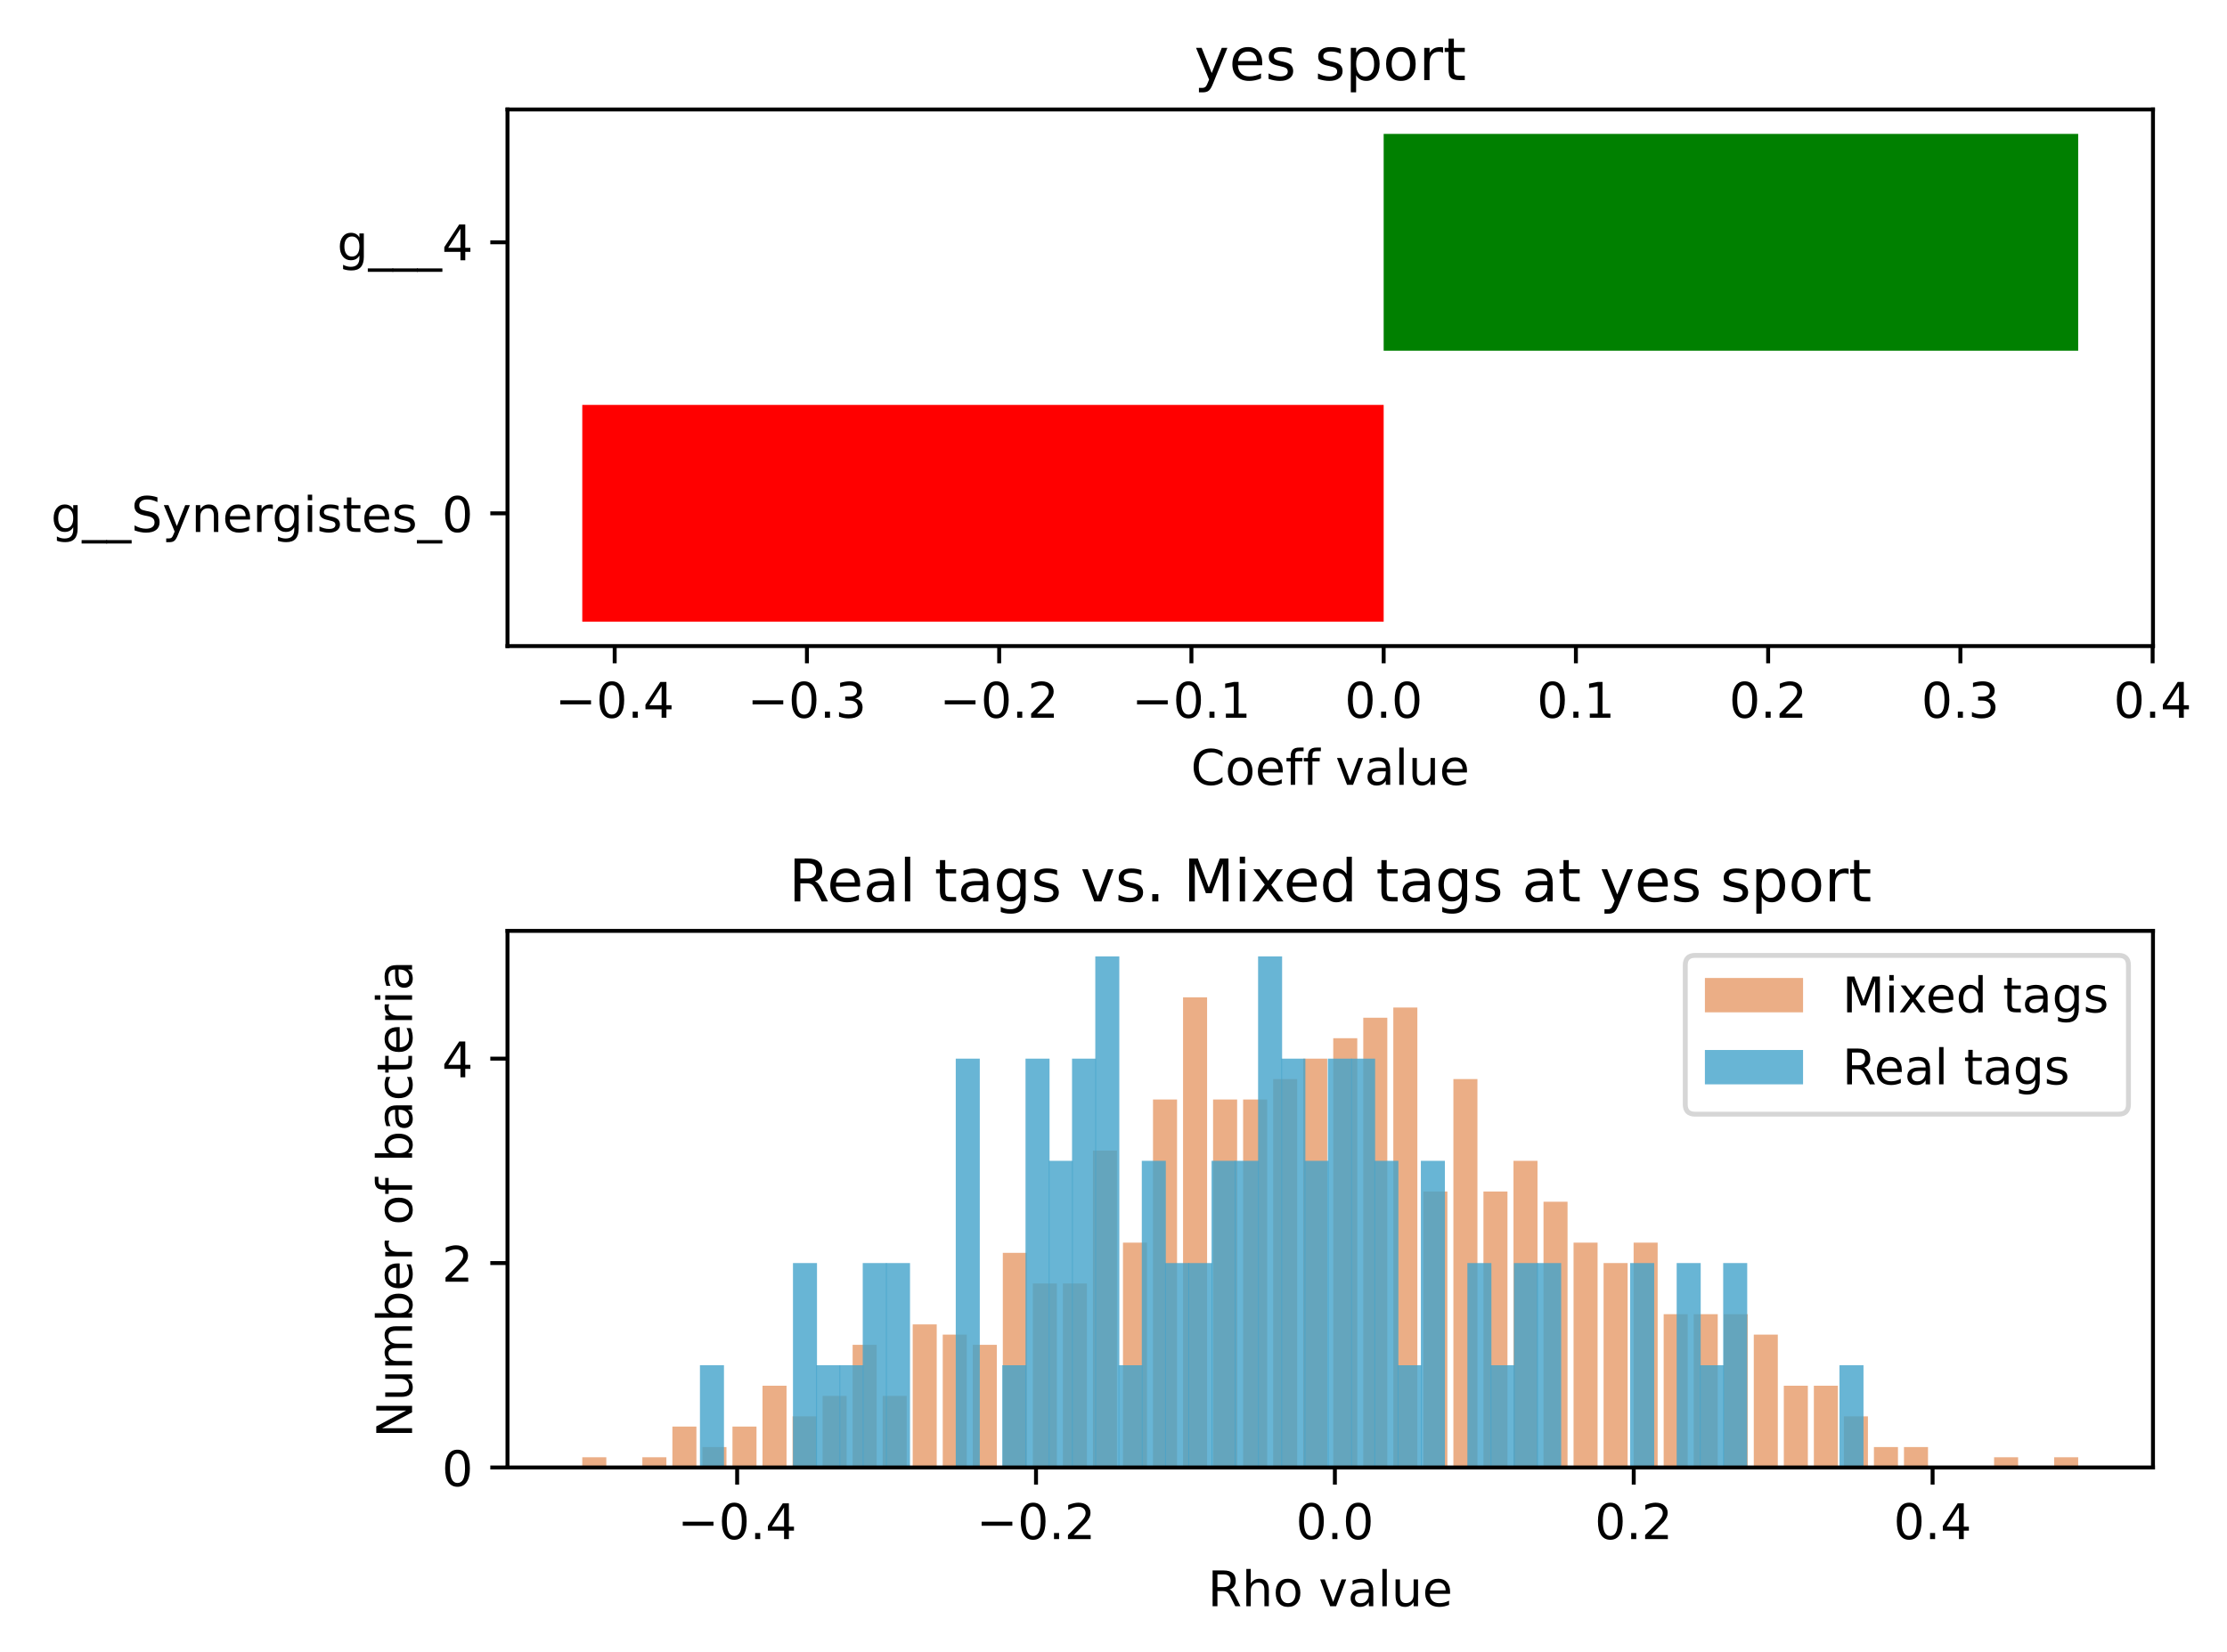 <?xml version="1.0" encoding="utf-8" standalone="no"?>
<!DOCTYPE svg PUBLIC "-//W3C//DTD SVG 1.1//EN"
  "http://www.w3.org/Graphics/SVG/1.1/DTD/svg11.dtd">
<!-- Created with matplotlib (https://matplotlib.org/) -->
<svg height="336.634pt" version="1.1" viewBox="0 0 453.756 336.634" width="453.756pt" xmlns="http://www.w3.org/2000/svg" xmlns:xlink="http://www.w3.org/1999/xlink">
 <defs>
  <style type="text/css">*{stroke-linecap:butt;stroke-linejoin:round;}</style>
 </defs>
 <g id="figure_1">
  <g id="patch_1">
   <path d="M 0 336.634 
L 453.756 336.634 
L 453.756 0 
L 0 0 
z
" style="fill:#ffffff;"/>
  </g>
  <g id="axes_1">
   <g id="patch_2">
    <path d="M 103.402 131.678 
L 438.676 131.678 
L 438.676 22.318 
L 103.402 22.318 
z
" style="fill:#ffffff;"/>
   </g>
   <g id="patch_3">
    <path clip-path="url(#pcc25b1282e)" d="M 281.924 126.707 
L 118.641 126.707 
L 118.641 82.521 
L 281.924 82.521 
z
" style="fill:#ff0000;"/>
   </g>
   <g id="patch_4">
    <path clip-path="url(#pcc25b1282e)" d="M 281.924 71.475 
L 423.436 71.475 
L 423.436 27.289 
L 281.924 27.289 
z
" style="fill:#008000;"/>
   </g>
   <g id="matplotlib.axis_1">
    <g id="xtick_1">
     <g id="line2d_1">
      <defs>
       <path d="M 0 0 
L 0 3.5 
" id="m8cedb651f0" style="stroke:#000000;stroke-width:0.8;"/>
      </defs>
      <g>
       <use style="stroke:#000000;stroke-width:0.8;" x="125.244" xlink:href="#m8cedb651f0" y="131.678"/>
      </g>
     </g>
     <g id="text_1">
      <!-- −0.4 -->
      <g transform="translate(113.103 146.277)scale(0.1 -0.1)">
       <defs>
        <path d="M 10.594 35.5 
L 73.188 35.5 
L 73.188 27.203 
L 10.594 27.203 
z
" id="DejaVuSans-8722"/>
        <path d="M 31.781 66.406 
Q 24.172 66.406 20.328 58.906 
Q 16.5 51.422 16.5 36.375 
Q 16.5 21.391 20.328 13.891 
Q 24.172 6.391 31.781 6.391 
Q 39.453 6.391 43.281 13.891 
Q 47.125 21.391 47.125 36.375 
Q 47.125 51.422 43.281 58.906 
Q 39.453 66.406 31.781 66.406 
z
M 31.781 74.219 
Q 44.047 74.219 50.516 64.516 
Q 56.984 54.828 56.984 36.375 
Q 56.984 17.969 50.516 8.266 
Q 44.047 -1.422 31.781 -1.422 
Q 19.531 -1.422 13.062 8.266 
Q 6.594 17.969 6.594 36.375 
Q 6.594 54.828 13.062 64.516 
Q 19.531 74.219 31.781 74.219 
z
" id="DejaVuSans-48"/>
        <path d="M 10.688 12.406 
L 21 12.406 
L 21 0 
L 10.688 0 
z
" id="DejaVuSans-46"/>
        <path d="M 37.797 64.312 
L 12.891 25.391 
L 37.797 25.391 
z
M 35.203 72.906 
L 47.609 72.906 
L 47.609 25.391 
L 58.016 25.391 
L 58.016 17.188 
L 47.609 17.188 
L 47.609 0 
L 37.797 0 
L 37.797 17.188 
L 4.891 17.188 
L 4.891 26.703 
z
" id="DejaVuSans-52"/>
       </defs>
       <use xlink:href="#DejaVuSans-8722"/>
       <use x="83.789" xlink:href="#DejaVuSans-48"/>
       <use x="147.412" xlink:href="#DejaVuSans-46"/>
       <use x="179.199" xlink:href="#DejaVuSans-52"/>
      </g>
     </g>
    </g>
    <g id="xtick_2">
     <g id="line2d_2">
      <g>
       <use style="stroke:#000000;stroke-width:0.8;" x="164.414" xlink:href="#m8cedb651f0" y="131.678"/>
      </g>
     </g>
     <g id="text_2">
      <!-- −0.3 -->
      <g transform="translate(152.273 146.277)scale(0.1 -0.1)">
       <defs>
        <path d="M 40.578 39.312 
Q 47.656 37.797 51.625 33 
Q 55.609 28.219 55.609 21.188 
Q 55.609 10.406 48.188 4.484 
Q 40.766 -1.422 27.094 -1.422 
Q 22.516 -1.422 17.656 -0.516 
Q 12.797 0.391 7.625 2.203 
L 7.625 11.719 
Q 11.719 9.328 16.594 8.109 
Q 21.484 6.891 26.812 6.891 
Q 36.078 6.891 40.938 10.547 
Q 45.797 14.203 45.797 21.188 
Q 45.797 27.641 41.281 31.266 
Q 36.766 34.906 28.719 34.906 
L 20.219 34.906 
L 20.219 43.016 
L 29.109 43.016 
Q 36.375 43.016 40.234 45.922 
Q 44.094 48.828 44.094 54.297 
Q 44.094 59.906 40.109 62.906 
Q 36.141 65.922 28.719 65.922 
Q 24.656 65.922 20.016 65.031 
Q 15.375 64.156 9.812 62.312 
L 9.812 71.094 
Q 15.438 72.656 20.344 73.438 
Q 25.25 74.219 29.594 74.219 
Q 40.828 74.219 47.359 69.109 
Q 53.906 64.016 53.906 55.328 
Q 53.906 49.266 50.438 45.094 
Q 46.969 40.922 40.578 39.312 
z
" id="DejaVuSans-51"/>
       </defs>
       <use xlink:href="#DejaVuSans-8722"/>
       <use x="83.789" xlink:href="#DejaVuSans-48"/>
       <use x="147.412" xlink:href="#DejaVuSans-46"/>
       <use x="179.199" xlink:href="#DejaVuSans-51"/>
      </g>
     </g>
    </g>
    <g id="xtick_3">
     <g id="line2d_3">
      <g>
       <use style="stroke:#000000;stroke-width:0.8;" x="203.584" xlink:href="#m8cedb651f0" y="131.678"/>
      </g>
     </g>
     <g id="text_3">
      <!-- −0.2 -->
      <g transform="translate(191.443 146.277)scale(0.1 -0.1)">
       <defs>
        <path d="M 19.188 8.297 
L 53.609 8.297 
L 53.609 0 
L 7.328 0 
L 7.328 8.297 
Q 12.938 14.109 22.625 23.891 
Q 32.328 33.688 34.812 36.531 
Q 39.547 41.844 41.422 45.531 
Q 43.312 49.219 43.312 52.781 
Q 43.312 58.594 39.234 62.25 
Q 35.156 65.922 28.609 65.922 
Q 23.969 65.922 18.812 64.312 
Q 13.672 62.703 7.812 59.422 
L 7.812 69.391 
Q 13.766 71.781 18.938 73 
Q 24.125 74.219 28.422 74.219 
Q 39.75 74.219 46.484 68.547 
Q 53.219 62.891 53.219 53.422 
Q 53.219 48.922 51.531 44.891 
Q 49.859 40.875 45.406 35.406 
Q 44.188 33.984 37.641 27.219 
Q 31.109 20.453 19.188 8.297 
z
" id="DejaVuSans-50"/>
       </defs>
       <use xlink:href="#DejaVuSans-8722"/>
       <use x="83.789" xlink:href="#DejaVuSans-48"/>
       <use x="147.412" xlink:href="#DejaVuSans-46"/>
       <use x="179.199" xlink:href="#DejaVuSans-50"/>
      </g>
     </g>
    </g>
    <g id="xtick_4">
     <g id="line2d_4">
      <g>
       <use style="stroke:#000000;stroke-width:0.8;" x="242.754" xlink:href="#m8cedb651f0" y="131.678"/>
      </g>
     </g>
     <g id="text_4">
      <!-- −0.1 -->
      <g transform="translate(230.613 146.277)scale(0.1 -0.1)">
       <defs>
        <path d="M 12.406 8.297 
L 28.516 8.297 
L 28.516 63.922 
L 10.984 60.406 
L 10.984 69.391 
L 28.422 72.906 
L 38.281 72.906 
L 38.281 8.297 
L 54.391 8.297 
L 54.391 0 
L 12.406 0 
z
" id="DejaVuSans-49"/>
       </defs>
       <use xlink:href="#DejaVuSans-8722"/>
       <use x="83.789" xlink:href="#DejaVuSans-48"/>
       <use x="147.412" xlink:href="#DejaVuSans-46"/>
       <use x="179.199" xlink:href="#DejaVuSans-49"/>
      </g>
     </g>
    </g>
    <g id="xtick_5">
     <g id="line2d_5">
      <g>
       <use style="stroke:#000000;stroke-width:0.8;" x="281.924" xlink:href="#m8cedb651f0" y="131.678"/>
      </g>
     </g>
     <g id="text_5">
      <!-- 0.0 -->
      <g transform="translate(273.973 146.277)scale(0.1 -0.1)">
       <use xlink:href="#DejaVuSans-48"/>
       <use x="63.623" xlink:href="#DejaVuSans-46"/>
       <use x="95.41" xlink:href="#DejaVuSans-48"/>
      </g>
     </g>
    </g>
    <g id="xtick_6">
     <g id="line2d_6">
      <g>
       <use style="stroke:#000000;stroke-width:0.8;" x="321.094" xlink:href="#m8cedb651f0" y="131.678"/>
      </g>
     </g>
     <g id="text_6">
      <!-- 0.1 -->
      <g transform="translate(313.143 146.277)scale(0.1 -0.1)">
       <use xlink:href="#DejaVuSans-48"/>
       <use x="63.623" xlink:href="#DejaVuSans-46"/>
       <use x="95.41" xlink:href="#DejaVuSans-49"/>
      </g>
     </g>
    </g>
    <g id="xtick_7">
     <g id="line2d_7">
      <g>
       <use style="stroke:#000000;stroke-width:0.8;" x="360.264" xlink:href="#m8cedb651f0" y="131.678"/>
      </g>
     </g>
     <g id="text_7">
      <!-- 0.2 -->
      <g transform="translate(352.313 146.277)scale(0.1 -0.1)">
       <use xlink:href="#DejaVuSans-48"/>
       <use x="63.623" xlink:href="#DejaVuSans-46"/>
       <use x="95.41" xlink:href="#DejaVuSans-50"/>
      </g>
     </g>
    </g>
    <g id="xtick_8">
     <g id="line2d_8">
      <g>
       <use style="stroke:#000000;stroke-width:0.8;" x="399.434" xlink:href="#m8cedb651f0" y="131.678"/>
      </g>
     </g>
     <g id="text_8">
      <!-- 0.3 -->
      <g transform="translate(391.483 146.277)scale(0.1 -0.1)">
       <use xlink:href="#DejaVuSans-48"/>
       <use x="63.623" xlink:href="#DejaVuSans-46"/>
       <use x="95.41" xlink:href="#DejaVuSans-51"/>
      </g>
     </g>
    </g>
    <g id="xtick_9">
     <g id="line2d_9">
      <g>
       <use style="stroke:#000000;stroke-width:0.8;" x="438.604" xlink:href="#m8cedb651f0" y="131.678"/>
      </g>
     </g>
     <g id="text_9">
      <!-- 0.4 -->
      <g transform="translate(430.653 146.277)scale(0.1 -0.1)">
       <use xlink:href="#DejaVuSans-48"/>
       <use x="63.623" xlink:href="#DejaVuSans-46"/>
       <use x="95.41" xlink:href="#DejaVuSans-52"/>
      </g>
     </g>
    </g>
    <g id="text_10">
     <!-- Coeff value -->
     <g transform="translate(242.644 159.955)scale(0.1 -0.1)">
      <defs>
       <path d="M 64.406 67.281 
L 64.406 56.891 
Q 59.422 61.531 53.781 63.812 
Q 48.141 66.109 41.797 66.109 
Q 29.297 66.109 22.656 58.469 
Q 16.016 50.828 16.016 36.375 
Q 16.016 21.969 22.656 14.328 
Q 29.297 6.688 41.797 6.688 
Q 48.141 6.688 53.781 8.984 
Q 59.422 11.281 64.406 15.922 
L 64.406 5.609 
Q 59.234 2.094 53.438 0.328 
Q 47.656 -1.422 41.219 -1.422 
Q 24.656 -1.422 15.125 8.703 
Q 5.609 18.844 5.609 36.375 
Q 5.609 53.953 15.125 64.078 
Q 24.656 74.219 41.219 74.219 
Q 47.75 74.219 53.531 72.484 
Q 59.328 70.75 64.406 67.281 
z
" id="DejaVuSans-67"/>
       <path d="M 30.609 48.391 
Q 23.391 48.391 19.188 42.75 
Q 14.984 37.109 14.984 27.297 
Q 14.984 17.484 19.156 11.844 
Q 23.344 6.203 30.609 6.203 
Q 37.797 6.203 41.984 11.859 
Q 46.188 17.531 46.188 27.297 
Q 46.188 37.016 41.984 42.703 
Q 37.797 48.391 30.609 48.391 
z
M 30.609 56 
Q 42.328 56 49.016 48.375 
Q 55.719 40.766 55.719 27.297 
Q 55.719 13.875 49.016 6.219 
Q 42.328 -1.422 30.609 -1.422 
Q 18.844 -1.422 12.172 6.219 
Q 5.516 13.875 5.516 27.297 
Q 5.516 40.766 12.172 48.375 
Q 18.844 56 30.609 56 
z
" id="DejaVuSans-111"/>
       <path d="M 56.203 29.594 
L 56.203 25.203 
L 14.891 25.203 
Q 15.484 15.922 20.484 11.062 
Q 25.484 6.203 34.422 6.203 
Q 39.594 6.203 44.453 7.469 
Q 49.312 8.734 54.109 11.281 
L 54.109 2.781 
Q 49.266 0.734 44.188 -0.344 
Q 39.109 -1.422 33.891 -1.422 
Q 20.797 -1.422 13.156 6.188 
Q 5.516 13.812 5.516 26.812 
Q 5.516 40.234 12.766 48.109 
Q 20.016 56 32.328 56 
Q 43.359 56 49.781 48.891 
Q 56.203 41.797 56.203 29.594 
z
M 47.219 32.234 
Q 47.125 39.594 43.094 43.984 
Q 39.062 48.391 32.422 48.391 
Q 24.906 48.391 20.391 44.141 
Q 15.875 39.891 15.188 32.172 
z
" id="DejaVuSans-101"/>
       <path d="M 37.109 75.984 
L 37.109 68.5 
L 28.516 68.5 
Q 23.688 68.5 21.797 66.547 
Q 19.922 64.594 19.922 59.516 
L 19.922 54.688 
L 34.719 54.688 
L 34.719 47.703 
L 19.922 47.703 
L 19.922 0 
L 10.891 0 
L 10.891 47.703 
L 2.297 47.703 
L 2.297 54.688 
L 10.891 54.688 
L 10.891 58.5 
Q 10.891 67.625 15.141 71.797 
Q 19.391 75.984 28.609 75.984 
z
" id="DejaVuSans-102"/>
       <path id="DejaVuSans-32"/>
       <path d="M 2.984 54.688 
L 12.5 54.688 
L 29.594 8.797 
L 46.688 54.688 
L 56.203 54.688 
L 35.688 0 
L 23.484 0 
z
" id="DejaVuSans-118"/>
       <path d="M 34.281 27.484 
Q 23.391 27.484 19.188 25 
Q 14.984 22.516 14.984 16.5 
Q 14.984 11.719 18.141 8.906 
Q 21.297 6.109 26.703 6.109 
Q 34.188 6.109 38.703 11.406 
Q 43.219 16.703 43.219 25.484 
L 43.219 27.484 
z
M 52.203 31.203 
L 52.203 0 
L 43.219 0 
L 43.219 8.297 
Q 40.141 3.328 35.547 0.953 
Q 30.953 -1.422 24.312 -1.422 
Q 15.922 -1.422 10.953 3.297 
Q 6 8.016 6 15.922 
Q 6 25.141 12.172 29.828 
Q 18.359 34.516 30.609 34.516 
L 43.219 34.516 
L 43.219 35.406 
Q 43.219 41.609 39.141 45 
Q 35.062 48.391 27.688 48.391 
Q 23 48.391 18.547 47.266 
Q 14.109 46.141 10.016 43.891 
L 10.016 52.203 
Q 14.938 54.109 19.578 55.047 
Q 24.219 56 28.609 56 
Q 40.484 56 46.344 49.844 
Q 52.203 43.703 52.203 31.203 
z
" id="DejaVuSans-97"/>
       <path d="M 9.422 75.984 
L 18.406 75.984 
L 18.406 0 
L 9.422 0 
z
" id="DejaVuSans-108"/>
       <path d="M 8.5 21.578 
L 8.5 54.688 
L 17.484 54.688 
L 17.484 21.922 
Q 17.484 14.156 20.5 10.266 
Q 23.531 6.391 29.594 6.391 
Q 36.859 6.391 41.078 11.031 
Q 45.312 15.672 45.312 23.688 
L 45.312 54.688 
L 54.297 54.688 
L 54.297 0 
L 45.312 0 
L 45.312 8.406 
Q 42.047 3.422 37.719 1 
Q 33.406 -1.422 27.688 -1.422 
Q 18.266 -1.422 13.375 4.438 
Q 8.5 10.297 8.5 21.578 
z
M 31.109 56 
z
" id="DejaVuSans-117"/>
      </defs>
      <use xlink:href="#DejaVuSans-67"/>
      <use x="69.824" xlink:href="#DejaVuSans-111"/>
      <use x="131.006" xlink:href="#DejaVuSans-101"/>
      <use x="192.529" xlink:href="#DejaVuSans-102"/>
      <use x="227.734" xlink:href="#DejaVuSans-102"/>
      <use x="262.939" xlink:href="#DejaVuSans-32"/>
      <use x="294.727" xlink:href="#DejaVuSans-118"/>
      <use x="353.906" xlink:href="#DejaVuSans-97"/>
      <use x="415.186" xlink:href="#DejaVuSans-108"/>
      <use x="442.969" xlink:href="#DejaVuSans-117"/>
      <use x="506.348" xlink:href="#DejaVuSans-101"/>
     </g>
    </g>
   </g>
   <g id="matplotlib.axis_2">
    <g id="ytick_1">
     <g id="line2d_10">
      <defs>
       <path d="M 0 0 
L -3.5 0 
" id="ma626b68977" style="stroke:#000000;stroke-width:0.8;"/>
      </defs>
      <g>
       <use style="stroke:#000000;stroke-width:0.8;" x="103.402" xlink:href="#ma626b68977" y="104.614"/>
      </g>
     </g>
     <g id="text_11">
      <!--  g__Synergistes_0 -->
      <g transform="translate(7.2 108.414)scale(0.1 -0.1)">
       <defs>
        <path d="M 45.406 27.984 
Q 45.406 37.75 41.375 43.109 
Q 37.359 48.484 30.078 48.484 
Q 22.859 48.484 18.828 43.109 
Q 14.797 37.75 14.797 27.984 
Q 14.797 18.266 18.828 12.891 
Q 22.859 7.516 30.078 7.516 
Q 37.359 7.516 41.375 12.891 
Q 45.406 18.266 45.406 27.984 
z
M 54.391 6.781 
Q 54.391 -7.172 48.188 -13.984 
Q 42 -20.797 29.203 -20.797 
Q 24.469 -20.797 20.266 -20.094 
Q 16.062 -19.391 12.109 -17.922 
L 12.109 -9.188 
Q 16.062 -11.328 19.922 -12.344 
Q 23.781 -13.375 27.781 -13.375 
Q 36.625 -13.375 41.016 -8.766 
Q 45.406 -4.156 45.406 5.172 
L 45.406 9.625 
Q 42.625 4.781 38.281 2.391 
Q 33.938 0 27.875 0 
Q 17.828 0 11.672 7.656 
Q 5.516 15.328 5.516 27.984 
Q 5.516 40.672 11.672 48.328 
Q 17.828 56 27.875 56 
Q 33.938 56 38.281 53.609 
Q 42.625 51.219 45.406 46.391 
L 45.406 54.688 
L 54.391 54.688 
z
" id="DejaVuSans-103"/>
        <path d="M 50.984 -16.609 
L 50.984 -23.578 
L -0.984 -23.578 
L -0.984 -16.609 
z
" id="DejaVuSans-95"/>
        <path d="M 53.516 70.516 
L 53.516 60.891 
Q 47.906 63.578 42.922 64.891 
Q 37.938 66.219 33.297 66.219 
Q 25.25 66.219 20.875 63.094 
Q 16.5 59.969 16.5 54.203 
Q 16.5 49.359 19.406 46.891 
Q 22.312 44.438 30.422 42.922 
L 36.375 41.703 
Q 47.406 39.594 52.656 34.297 
Q 57.906 29 57.906 20.125 
Q 57.906 9.516 50.797 4.047 
Q 43.703 -1.422 29.984 -1.422 
Q 24.812 -1.422 18.969 -0.25 
Q 13.141 0.922 6.891 3.219 
L 6.891 13.375 
Q 12.891 10.016 18.656 8.297 
Q 24.422 6.594 29.984 6.594 
Q 38.422 6.594 43.016 9.906 
Q 47.609 13.234 47.609 19.391 
Q 47.609 24.75 44.312 27.781 
Q 41.016 30.812 33.5 32.328 
L 27.484 33.5 
Q 16.453 35.688 11.516 40.375 
Q 6.594 45.062 6.594 53.422 
Q 6.594 63.094 13.406 68.656 
Q 20.219 74.219 32.172 74.219 
Q 37.312 74.219 42.625 73.281 
Q 47.953 72.359 53.516 70.516 
z
" id="DejaVuSans-83"/>
        <path d="M 32.172 -5.078 
Q 28.375 -14.844 24.75 -17.812 
Q 21.141 -20.797 15.094 -20.797 
L 7.906 -20.797 
L 7.906 -13.281 
L 13.188 -13.281 
Q 16.891 -13.281 18.938 -11.516 
Q 21 -9.766 23.484 -3.219 
L 25.094 0.875 
L 2.984 54.688 
L 12.5 54.688 
L 29.594 11.922 
L 46.688 54.688 
L 56.203 54.688 
z
" id="DejaVuSans-121"/>
        <path d="M 54.891 33.016 
L 54.891 0 
L 45.906 0 
L 45.906 32.719 
Q 45.906 40.484 42.875 44.328 
Q 39.844 48.188 33.797 48.188 
Q 26.516 48.188 22.312 43.547 
Q 18.109 38.922 18.109 30.906 
L 18.109 0 
L 9.078 0 
L 9.078 54.688 
L 18.109 54.688 
L 18.109 46.188 
Q 21.344 51.125 25.703 53.562 
Q 30.078 56 35.797 56 
Q 45.219 56 50.047 50.172 
Q 54.891 44.344 54.891 33.016 
z
" id="DejaVuSans-110"/>
        <path d="M 41.109 46.297 
Q 39.594 47.172 37.812 47.578 
Q 36.031 48 33.891 48 
Q 26.266 48 22.188 43.047 
Q 18.109 38.094 18.109 28.812 
L 18.109 0 
L 9.078 0 
L 9.078 54.688 
L 18.109 54.688 
L 18.109 46.188 
Q 20.953 51.172 25.484 53.578 
Q 30.031 56 36.531 56 
Q 37.453 56 38.578 55.875 
Q 39.703 55.766 41.062 55.516 
z
" id="DejaVuSans-114"/>
        <path d="M 9.422 54.688 
L 18.406 54.688 
L 18.406 0 
L 9.422 0 
z
M 9.422 75.984 
L 18.406 75.984 
L 18.406 64.594 
L 9.422 64.594 
z
" id="DejaVuSans-105"/>
        <path d="M 44.281 53.078 
L 44.281 44.578 
Q 40.484 46.531 36.375 47.5 
Q 32.281 48.484 27.875 48.484 
Q 21.188 48.484 17.844 46.438 
Q 14.5 44.391 14.5 40.281 
Q 14.5 37.156 16.891 35.375 
Q 19.281 33.594 26.516 31.984 
L 29.594 31.297 
Q 39.156 29.25 43.188 25.516 
Q 47.219 21.781 47.219 15.094 
Q 47.219 7.469 41.188 3.016 
Q 35.156 -1.422 24.609 -1.422 
Q 20.219 -1.422 15.453 -0.562 
Q 10.688 0.297 5.422 2 
L 5.422 11.281 
Q 10.406 8.688 15.234 7.391 
Q 20.062 6.109 24.812 6.109 
Q 31.156 6.109 34.562 8.281 
Q 37.984 10.453 37.984 14.406 
Q 37.984 18.062 35.516 20.016 
Q 33.062 21.969 24.703 23.781 
L 21.578 24.516 
Q 13.234 26.266 9.516 29.906 
Q 5.812 33.547 5.812 39.891 
Q 5.812 47.609 11.281 51.797 
Q 16.75 56 26.812 56 
Q 31.781 56 36.172 55.266 
Q 40.578 54.547 44.281 53.078 
z
" id="DejaVuSans-115"/>
        <path d="M 18.312 70.219 
L 18.312 54.688 
L 36.812 54.688 
L 36.812 47.703 
L 18.312 47.703 
L 18.312 18.016 
Q 18.312 11.328 20.141 9.422 
Q 21.969 7.516 27.594 7.516 
L 36.812 7.516 
L 36.812 0 
L 27.594 0 
Q 17.188 0 13.234 3.875 
Q 9.281 7.766 9.281 18.016 
L 9.281 47.703 
L 2.688 47.703 
L 2.688 54.688 
L 9.281 54.688 
L 9.281 70.219 
z
" id="DejaVuSans-116"/>
       </defs>
       <use xlink:href="#DejaVuSans-32"/>
       <use x="31.787" xlink:href="#DejaVuSans-103"/>
       <use x="95.264" xlink:href="#DejaVuSans-95"/>
       <use x="145.264" xlink:href="#DejaVuSans-95"/>
       <use x="195.264" xlink:href="#DejaVuSans-83"/>
       <use x="258.74" xlink:href="#DejaVuSans-121"/>
       <use x="317.92" xlink:href="#DejaVuSans-110"/>
       <use x="381.299" xlink:href="#DejaVuSans-101"/>
       <use x="442.822" xlink:href="#DejaVuSans-114"/>
       <use x="482.186" xlink:href="#DejaVuSans-103"/>
       <use x="545.662" xlink:href="#DejaVuSans-105"/>
       <use x="573.445" xlink:href="#DejaVuSans-115"/>
       <use x="625.545" xlink:href="#DejaVuSans-116"/>
       <use x="664.754" xlink:href="#DejaVuSans-101"/>
       <use x="726.277" xlink:href="#DejaVuSans-115"/>
       <use x="778.377" xlink:href="#DejaVuSans-95"/>
       <use x="828.377" xlink:href="#DejaVuSans-48"/>
      </g>
     </g>
    </g>
    <g id="ytick_2">
     <g id="line2d_11">
      <g>
       <use style="stroke:#000000;stroke-width:0.8;" x="103.402" xlink:href="#ma626b68977" y="49.382"/>
      </g>
     </g>
     <g id="text_12">
      <!--  g___4 -->
      <g transform="translate(65.513 53.042)scale(0.1 -0.1)">
       <use xlink:href="#DejaVuSans-32"/>
       <use x="31.787" xlink:href="#DejaVuSans-103"/>
       <use x="95.264" xlink:href="#DejaVuSans-95"/>
       <use x="145.264" xlink:href="#DejaVuSans-95"/>
       <use x="195.264" xlink:href="#DejaVuSans-95"/>
       <use x="245.264" xlink:href="#DejaVuSans-52"/>
      </g>
     </g>
    </g>
   </g>
   <g id="patch_5">
    <path d="M 103.402 131.678 
L 103.402 22.318 
" style="fill:none;stroke:#000000;stroke-linecap:square;stroke-linejoin:miter;stroke-width:0.8;"/>
   </g>
   <g id="patch_6">
    <path d="M 438.676 131.678 
L 438.676 22.318 
" style="fill:none;stroke:#000000;stroke-linecap:square;stroke-linejoin:miter;stroke-width:0.8;"/>
   </g>
   <g id="patch_7">
    <path d="M 103.402 131.678 
L 438.676 131.678 
" style="fill:none;stroke:#000000;stroke-linecap:square;stroke-linejoin:miter;stroke-width:0.8;"/>
   </g>
   <g id="patch_8">
    <path d="M 103.402 22.318 
L 438.676 22.318 
" style="fill:none;stroke:#000000;stroke-linecap:square;stroke-linejoin:miter;stroke-width:0.8;"/>
   </g>
   <g id="text_13">
    <!-- yes sport -->
    <g transform="translate(243.338 16.318)scale(0.12 -0.12)">
     <defs>
      <path d="M 18.109 8.203 
L 18.109 -20.797 
L 9.078 -20.797 
L 9.078 54.688 
L 18.109 54.688 
L 18.109 46.391 
Q 20.953 51.266 25.266 53.625 
Q 29.594 56 35.594 56 
Q 45.562 56 51.781 48.094 
Q 58.016 40.188 58.016 27.297 
Q 58.016 14.406 51.781 6.484 
Q 45.562 -1.422 35.594 -1.422 
Q 29.594 -1.422 25.266 0.953 
Q 20.953 3.328 18.109 8.203 
z
M 48.688 27.297 
Q 48.688 37.203 44.609 42.844 
Q 40.531 48.484 33.406 48.484 
Q 26.266 48.484 22.188 42.844 
Q 18.109 37.203 18.109 27.297 
Q 18.109 17.391 22.188 11.75 
Q 26.266 6.109 33.406 6.109 
Q 40.531 6.109 44.609 11.75 
Q 48.688 17.391 48.688 27.297 
z
" id="DejaVuSans-112"/>
     </defs>
     <use xlink:href="#DejaVuSans-121"/>
     <use x="59.18" xlink:href="#DejaVuSans-101"/>
     <use x="120.703" xlink:href="#DejaVuSans-115"/>
     <use x="172.803" xlink:href="#DejaVuSans-32"/>
     <use x="204.59" xlink:href="#DejaVuSans-115"/>
     <use x="256.689" xlink:href="#DejaVuSans-112"/>
     <use x="320.166" xlink:href="#DejaVuSans-111"/>
     <use x="381.348" xlink:href="#DejaVuSans-114"/>
     <use x="422.461" xlink:href="#DejaVuSans-116"/>
    </g>
   </g>
  </g>
  <g id="axes_2">
   <g id="patch_9">
    <path d="M 103.402 299.078 
L 438.676 299.078 
L 438.676 189.718 
L 103.402 189.718 
z
" style="fill:#ffffff;"/>
   </g>
   <g id="patch_10">
    <path clip-path="url(#p8e13692e6a)" d="M 118.641 299.078 
L 123.538 299.078 
L 123.538 296.995 
L 118.641 296.995 
z
" style="fill:#d95f0e;opacity:0.5;"/>
   </g>
   <g id="patch_11">
    <path clip-path="url(#p8e13692e6a)" d="M 124.762 299.078 
L 129.658 299.078 
L 129.658 299.078 
L 124.762 299.078 
z
" style="fill:#d95f0e;opacity:0.5;"/>
   </g>
   <g id="patch_12">
    <path clip-path="url(#p8e13692e6a)" d="M 130.882 299.078 
L 135.778 299.078 
L 135.778 296.995 
L 130.882 296.995 
z
" style="fill:#d95f0e;opacity:0.5;"/>
   </g>
   <g id="patch_13">
    <path clip-path="url(#p8e13692e6a)" d="M 137.002 299.078 
L 141.899 299.078 
L 141.899 290.746 
L 137.002 290.746 
z
" style="fill:#d95f0e;opacity:0.5;"/>
   </g>
   <g id="patch_14">
    <path clip-path="url(#p8e13692e6a)" d="M 143.123 299.078 
L 148.019 299.078 
L 148.019 294.912 
L 143.123 294.912 
z
" style="fill:#d95f0e;opacity:0.5;"/>
   </g>
   <g id="patch_15">
    <path clip-path="url(#p8e13692e6a)" d="M 149.243 299.078 
L 154.139 299.078 
L 154.139 290.746 
L 149.243 290.746 
z
" style="fill:#d95f0e;opacity:0.5;"/>
   </g>
   <g id="patch_16">
    <path clip-path="url(#p8e13692e6a)" d="M 155.364 299.078 
L 160.26 299.078 
L 160.26 282.414 
L 155.364 282.414 
z
" style="fill:#d95f0e;opacity:0.5;"/>
   </g>
   <g id="patch_17">
    <path clip-path="url(#p8e13692e6a)" d="M 161.484 299.078 
L 166.38 299.078 
L 166.38 288.663 
L 161.484 288.663 
z
" style="fill:#d95f0e;opacity:0.5;"/>
   </g>
   <g id="patch_18">
    <path clip-path="url(#p8e13692e6a)" d="M 167.604 299.078 
L 172.501 299.078 
L 172.501 284.497 
L 167.604 284.497 
z
" style="fill:#d95f0e;opacity:0.5;"/>
   </g>
   <g id="patch_19">
    <path clip-path="url(#p8e13692e6a)" d="M 173.725 299.078 
L 178.621 299.078 
L 178.621 274.082 
L 173.725 274.082 
z
" style="fill:#d95f0e;opacity:0.5;"/>
   </g>
   <g id="patch_20">
    <path clip-path="url(#p8e13692e6a)" d="M 179.845 299.078 
L 184.741 299.078 
L 184.741 284.497 
L 179.845 284.497 
z
" style="fill:#d95f0e;opacity:0.5;"/>
   </g>
   <g id="patch_21">
    <path clip-path="url(#p8e13692e6a)" d="M 185.965 299.078 
L 190.862 299.078 
L 190.862 269.915 
L 185.965 269.915 
z
" style="fill:#d95f0e;opacity:0.5;"/>
   </g>
   <g id="patch_22">
    <path clip-path="url(#p8e13692e6a)" d="M 192.086 299.078 
L 196.982 299.078 
L 196.982 271.999 
L 192.086 271.999 
z
" style="fill:#d95f0e;opacity:0.5;"/>
   </g>
   <g id="patch_23">
    <path clip-path="url(#p8e13692e6a)" d="M 198.206 299.078 
L 203.103 299.078 
L 203.103 274.082 
L 198.206 274.082 
z
" style="fill:#d95f0e;opacity:0.5;"/>
   </g>
   <g id="patch_24">
    <path clip-path="url(#p8e13692e6a)" d="M 204.327 299.078 
L 209.223 299.078 
L 209.223 255.334 
L 204.327 255.334 
z
" style="fill:#d95f0e;opacity:0.5;"/>
   </g>
   <g id="patch_25">
    <path clip-path="url(#p8e13692e6a)" d="M 210.447 299.078 
L 215.343 299.078 
L 215.343 261.583 
L 210.447 261.583 
z
" style="fill:#d95f0e;opacity:0.5;"/>
   </g>
   <g id="patch_26">
    <path clip-path="url(#p8e13692e6a)" d="M 216.567 299.078 
L 221.464 299.078 
L 221.464 261.583 
L 216.567 261.583 
z
" style="fill:#d95f0e;opacity:0.5;"/>
   </g>
   <g id="patch_27">
    <path clip-path="url(#p8e13692e6a)" d="M 222.688 299.078 
L 227.584 299.078 
L 227.584 234.504 
L 222.688 234.504 
z
" style="fill:#d95f0e;opacity:0.5;"/>
   </g>
   <g id="patch_28">
    <path clip-path="url(#p8e13692e6a)" d="M 228.808 299.078 
L 233.704 299.078 
L 233.704 253.251 
L 228.808 253.251 
z
" style="fill:#d95f0e;opacity:0.5;"/>
   </g>
   <g id="patch_29">
    <path clip-path="url(#p8e13692e6a)" d="M 234.928 299.078 
L 239.825 299.078 
L 239.825 224.088 
L 234.928 224.088 
z
" style="fill:#d95f0e;opacity:0.5;"/>
   </g>
   <g id="patch_30">
    <path clip-path="url(#p8e13692e6a)" d="M 241.049 299.078 
L 245.945 299.078 
L 245.945 203.258 
L 241.049 203.258 
z
" style="fill:#d95f0e;opacity:0.5;"/>
   </g>
   <g id="patch_31">
    <path clip-path="url(#p8e13692e6a)" d="M 247.169 299.078 
L 252.066 299.078 
L 252.066 224.088 
L 247.169 224.088 
z
" style="fill:#d95f0e;opacity:0.5;"/>
   </g>
   <g id="patch_32">
    <path clip-path="url(#p8e13692e6a)" d="M 253.29 299.078 
L 258.186 299.078 
L 258.186 224.088 
L 253.29 224.088 
z
" style="fill:#d95f0e;opacity:0.5;"/>
   </g>
   <g id="patch_33">
    <path clip-path="url(#p8e13692e6a)" d="M 259.41 299.078 
L 264.306 299.078 
L 264.306 219.922 
L 259.41 219.922 
z
" style="fill:#d95f0e;opacity:0.5;"/>
   </g>
   <g id="patch_34">
    <path clip-path="url(#p8e13692e6a)" d="M 265.53 299.078 
L 270.427 299.078 
L 270.427 215.756 
L 265.53 215.756 
z
" style="fill:#d95f0e;opacity:0.5;"/>
   </g>
   <g id="patch_35">
    <path clip-path="url(#p8e13692e6a)" d="M 271.651 299.078 
L 276.547 299.078 
L 276.547 211.59 
L 271.651 211.59 
z
" style="fill:#d95f0e;opacity:0.5;"/>
   </g>
   <g id="patch_36">
    <path clip-path="url(#p8e13692e6a)" d="M 277.771 299.078 
L 282.667 299.078 
L 282.667 207.424 
L 277.771 207.424 
z
" style="fill:#d95f0e;opacity:0.5;"/>
   </g>
   <g id="patch_37">
    <path clip-path="url(#p8e13692e6a)" d="M 283.891 299.078 
L 288.788 299.078 
L 288.788 205.341 
L 283.891 205.341 
z
" style="fill:#d95f0e;opacity:0.5;"/>
   </g>
   <g id="patch_38">
    <path clip-path="url(#p8e13692e6a)" d="M 290.012 299.078 
L 294.908 299.078 
L 294.908 242.836 
L 290.012 242.836 
z
" style="fill:#d95f0e;opacity:0.5;"/>
   </g>
   <g id="patch_39">
    <path clip-path="url(#p8e13692e6a)" d="M 296.132 299.078 
L 301.029 299.078 
L 301.029 219.922 
L 296.132 219.922 
z
" style="fill:#d95f0e;opacity:0.5;"/>
   </g>
   <g id="patch_40">
    <path clip-path="url(#p8e13692e6a)" d="M 302.253 299.078 
L 307.149 299.078 
L 307.149 242.836 
L 302.253 242.836 
z
" style="fill:#d95f0e;opacity:0.5;"/>
   </g>
   <g id="patch_41">
    <path clip-path="url(#p8e13692e6a)" d="M 308.373 299.078 
L 313.269 299.078 
L 313.269 236.587 
L 308.373 236.587 
z
" style="fill:#d95f0e;opacity:0.5;"/>
   </g>
   <g id="patch_42">
    <path clip-path="url(#p8e13692e6a)" d="M 314.493 299.078 
L 319.39 299.078 
L 319.39 244.919 
L 314.493 244.919 
z
" style="fill:#d95f0e;opacity:0.5;"/>
   </g>
   <g id="patch_43">
    <path clip-path="url(#p8e13692e6a)" d="M 320.614 299.078 
L 325.51 299.078 
L 325.51 253.251 
L 320.614 253.251 
z
" style="fill:#d95f0e;opacity:0.5;"/>
   </g>
   <g id="patch_44">
    <path clip-path="url(#p8e13692e6a)" d="M 326.734 299.078 
L 331.63 299.078 
L 331.63 257.417 
L 326.734 257.417 
z
" style="fill:#d95f0e;opacity:0.5;"/>
   </g>
   <g id="patch_45">
    <path clip-path="url(#p8e13692e6a)" d="M 332.855 299.078 
L 337.751 299.078 
L 337.751 253.251 
L 332.855 253.251 
z
" style="fill:#d95f0e;opacity:0.5;"/>
   </g>
   <g id="patch_46">
    <path clip-path="url(#p8e13692e6a)" d="M 338.975 299.078 
L 343.871 299.078 
L 343.871 267.832 
L 338.975 267.832 
z
" style="fill:#d95f0e;opacity:0.5;"/>
   </g>
   <g id="patch_47">
    <path clip-path="url(#p8e13692e6a)" d="M 345.095 299.078 
L 349.992 299.078 
L 349.992 267.832 
L 345.095 267.832 
z
" style="fill:#d95f0e;opacity:0.5;"/>
   </g>
   <g id="patch_48">
    <path clip-path="url(#p8e13692e6a)" d="M 351.216 299.078 
L 356.112 299.078 
L 356.112 267.832 
L 351.216 267.832 
z
" style="fill:#d95f0e;opacity:0.5;"/>
   </g>
   <g id="patch_49">
    <path clip-path="url(#p8e13692e6a)" d="M 357.336 299.078 
L 362.232 299.078 
L 362.232 271.999 
L 357.336 271.999 
z
" style="fill:#d95f0e;opacity:0.5;"/>
   </g>
   <g id="patch_50">
    <path clip-path="url(#p8e13692e6a)" d="M 363.456 299.078 
L 368.353 299.078 
L 368.353 282.414 
L 363.456 282.414 
z
" style="fill:#d95f0e;opacity:0.5;"/>
   </g>
   <g id="patch_51">
    <path clip-path="url(#p8e13692e6a)" d="M 369.577 299.078 
L 374.473 299.078 
L 374.473 282.414 
L 369.577 282.414 
z
" style="fill:#d95f0e;opacity:0.5;"/>
   </g>
   <g id="patch_52">
    <path clip-path="url(#p8e13692e6a)" d="M 375.697 299.078 
L 380.593 299.078 
L 380.593 288.663 
L 375.697 288.663 
z
" style="fill:#d95f0e;opacity:0.5;"/>
   </g>
   <g id="patch_53">
    <path clip-path="url(#p8e13692e6a)" d="M 381.818 299.078 
L 386.714 299.078 
L 386.714 294.912 
L 381.818 294.912 
z
" style="fill:#d95f0e;opacity:0.5;"/>
   </g>
   <g id="patch_54">
    <path clip-path="url(#p8e13692e6a)" d="M 387.938 299.078 
L 392.834 299.078 
L 392.834 294.912 
L 387.938 294.912 
z
" style="fill:#d95f0e;opacity:0.5;"/>
   </g>
   <g id="patch_55">
    <path clip-path="url(#p8e13692e6a)" d="M 394.058 299.078 
L 398.955 299.078 
L 398.955 299.078 
L 394.058 299.078 
z
" style="fill:#d95f0e;opacity:0.5;"/>
   </g>
   <g id="patch_56">
    <path clip-path="url(#p8e13692e6a)" d="M 400.179 299.078 
L 405.075 299.078 
L 405.075 299.078 
L 400.179 299.078 
z
" style="fill:#d95f0e;opacity:0.5;"/>
   </g>
   <g id="patch_57">
    <path clip-path="url(#p8e13692e6a)" d="M 406.299 299.078 
L 411.195 299.078 
L 411.195 296.995 
L 406.299 296.995 
z
" style="fill:#d95f0e;opacity:0.5;"/>
   </g>
   <g id="patch_58">
    <path clip-path="url(#p8e13692e6a)" d="M 412.419 299.078 
L 417.316 299.078 
L 417.316 299.078 
L 412.419 299.078 
z
" style="fill:#d95f0e;opacity:0.5;"/>
   </g>
   <g id="patch_59">
    <path clip-path="url(#p8e13692e6a)" d="M 418.54 299.078 
L 423.436 299.078 
L 423.436 296.995 
L 418.54 296.995 
z
" style="fill:#d95f0e;opacity:0.5;"/>
   </g>
   <g id="patch_60">
    <path clip-path="url(#p8e13692e6a)" d="M 142.615 299.078 
L 147.511 299.078 
L 147.511 278.248 
L 142.615 278.248 
z
" style="fill:#43a2ca;opacity:0.8;"/>
   </g>
   <g id="patch_61">
    <path clip-path="url(#p8e13692e6a)" d="M 147.353 299.078 
L 152.25 299.078 
L 152.25 299.078 
L 147.353 299.078 
z
" style="fill:#43a2ca;opacity:0.8;"/>
   </g>
   <g id="patch_62">
    <path clip-path="url(#p8e13692e6a)" d="M 152.092 299.078 
L 156.988 299.078 
L 156.988 299.078 
L 152.092 299.078 
z
" style="fill:#43a2ca;opacity:0.8;"/>
   </g>
   <g id="patch_63">
    <path clip-path="url(#p8e13692e6a)" d="M 156.83 299.078 
L 161.727 299.078 
L 161.727 299.078 
L 156.83 299.078 
z
" style="fill:#43a2ca;opacity:0.8;"/>
   </g>
   <g id="patch_64">
    <path clip-path="url(#p8e13692e6a)" d="M 161.569 299.078 
L 166.465 299.078 
L 166.465 257.417 
L 161.569 257.417 
z
" style="fill:#43a2ca;opacity:0.8;"/>
   </g>
   <g id="patch_65">
    <path clip-path="url(#p8e13692e6a)" d="M 166.307 299.078 
L 171.203 299.078 
L 171.203 278.248 
L 166.307 278.248 
z
" style="fill:#43a2ca;opacity:0.8;"/>
   </g>
   <g id="patch_66">
    <path clip-path="url(#p8e13692e6a)" d="M 171.045 299.078 
L 175.942 299.078 
L 175.942 278.248 
L 171.045 278.248 
z
" style="fill:#43a2ca;opacity:0.8;"/>
   </g>
   <g id="patch_67">
    <path clip-path="url(#p8e13692e6a)" d="M 175.784 299.078 
L 180.68 299.078 
L 180.68 257.417 
L 175.784 257.417 
z
" style="fill:#43a2ca;opacity:0.8;"/>
   </g>
   <g id="patch_68">
    <path clip-path="url(#p8e13692e6a)" d="M 180.522 299.078 
L 185.418 299.078 
L 185.418 257.417 
L 180.522 257.417 
z
" style="fill:#43a2ca;opacity:0.8;"/>
   </g>
   <g id="patch_69">
    <path clip-path="url(#p8e13692e6a)" d="M 185.26 299.078 
L 190.157 299.078 
L 190.157 299.078 
L 185.26 299.078 
z
" style="fill:#43a2ca;opacity:0.8;"/>
   </g>
   <g id="patch_70">
    <path clip-path="url(#p8e13692e6a)" d="M 189.999 299.078 
L 194.895 299.078 
L 194.895 299.078 
L 189.999 299.078 
z
" style="fill:#43a2ca;opacity:0.8;"/>
   </g>
   <g id="patch_71">
    <path clip-path="url(#p8e13692e6a)" d="M 194.737 299.078 
L 199.633 299.078 
L 199.633 215.756 
L 194.737 215.756 
z
" style="fill:#43a2ca;opacity:0.8;"/>
   </g>
   <g id="patch_72">
    <path clip-path="url(#p8e13692e6a)" d="M 199.475 299.078 
L 204.372 299.078 
L 204.372 299.078 
L 199.475 299.078 
z
" style="fill:#43a2ca;opacity:0.8;"/>
   </g>
   <g id="patch_73">
    <path clip-path="url(#p8e13692e6a)" d="M 204.214 299.078 
L 209.11 299.078 
L 209.11 278.248 
L 204.214 278.248 
z
" style="fill:#43a2ca;opacity:0.8;"/>
   </g>
   <g id="patch_74">
    <path clip-path="url(#p8e13692e6a)" d="M 208.952 299.078 
L 213.848 299.078 
L 213.848 215.756 
L 208.952 215.756 
z
" style="fill:#43a2ca;opacity:0.8;"/>
   </g>
   <g id="patch_75">
    <path clip-path="url(#p8e13692e6a)" d="M 213.69 299.078 
L 218.587 299.078 
L 218.587 236.587 
L 213.69 236.587 
z
" style="fill:#43a2ca;opacity:0.8;"/>
   </g>
   <g id="patch_76">
    <path clip-path="url(#p8e13692e6a)" d="M 218.429 299.078 
L 223.325 299.078 
L 223.325 215.756 
L 218.429 215.756 
z
" style="fill:#43a2ca;opacity:0.8;"/>
   </g>
   <g id="patch_77">
    <path clip-path="url(#p8e13692e6a)" d="M 223.167 299.078 
L 228.063 299.078 
L 228.063 194.926 
L 223.167 194.926 
z
" style="fill:#43a2ca;opacity:0.8;"/>
   </g>
   <g id="patch_78">
    <path clip-path="url(#p8e13692e6a)" d="M 227.906 299.078 
L 232.802 299.078 
L 232.802 278.248 
L 227.906 278.248 
z
" style="fill:#43a2ca;opacity:0.8;"/>
   </g>
   <g id="patch_79">
    <path clip-path="url(#p8e13692e6a)" d="M 232.644 299.078 
L 237.54 299.078 
L 237.54 236.587 
L 232.644 236.587 
z
" style="fill:#43a2ca;opacity:0.8;"/>
   </g>
   <g id="patch_80">
    <path clip-path="url(#p8e13692e6a)" d="M 237.382 299.078 
L 242.279 299.078 
L 242.279 257.417 
L 237.382 257.417 
z
" style="fill:#43a2ca;opacity:0.8;"/>
   </g>
   <g id="patch_81">
    <path clip-path="url(#p8e13692e6a)" d="M 242.121 299.078 
L 247.017 299.078 
L 247.017 257.417 
L 242.121 257.417 
z
" style="fill:#43a2ca;opacity:0.8;"/>
   </g>
   <g id="patch_82">
    <path clip-path="url(#p8e13692e6a)" d="M 246.859 299.078 
L 251.755 299.078 
L 251.755 236.587 
L 246.859 236.587 
z
" style="fill:#43a2ca;opacity:0.8;"/>
   </g>
   <g id="patch_83">
    <path clip-path="url(#p8e13692e6a)" d="M 251.597 299.078 
L 256.494 299.078 
L 256.494 236.587 
L 251.597 236.587 
z
" style="fill:#43a2ca;opacity:0.8;"/>
   </g>
   <g id="patch_84">
    <path clip-path="url(#p8e13692e6a)" d="M 256.336 299.078 
L 261.232 299.078 
L 261.232 194.926 
L 256.336 194.926 
z
" style="fill:#43a2ca;opacity:0.8;"/>
   </g>
   <g id="patch_85">
    <path clip-path="url(#p8e13692e6a)" d="M 261.074 299.078 
L 265.97 299.078 
L 265.97 215.756 
L 261.074 215.756 
z
" style="fill:#43a2ca;opacity:0.8;"/>
   </g>
   <g id="patch_86">
    <path clip-path="url(#p8e13692e6a)" d="M 265.812 299.078 
L 270.709 299.078 
L 270.709 236.587 
L 265.812 236.587 
z
" style="fill:#43a2ca;opacity:0.8;"/>
   </g>
   <g id="patch_87">
    <path clip-path="url(#p8e13692e6a)" d="M 270.551 299.078 
L 275.447 299.078 
L 275.447 215.756 
L 270.551 215.756 
z
" style="fill:#43a2ca;opacity:0.8;"/>
   </g>
   <g id="patch_88">
    <path clip-path="url(#p8e13692e6a)" d="M 275.289 299.078 
L 280.185 299.078 
L 280.185 215.756 
L 275.289 215.756 
z
" style="fill:#43a2ca;opacity:0.8;"/>
   </g>
   <g id="patch_89">
    <path clip-path="url(#p8e13692e6a)" d="M 280.027 299.078 
L 284.924 299.078 
L 284.924 236.587 
L 280.027 236.587 
z
" style="fill:#43a2ca;opacity:0.8;"/>
   </g>
   <g id="patch_90">
    <path clip-path="url(#p8e13692e6a)" d="M 284.766 299.078 
L 289.662 299.078 
L 289.662 278.248 
L 284.766 278.248 
z
" style="fill:#43a2ca;opacity:0.8;"/>
   </g>
   <g id="patch_91">
    <path clip-path="url(#p8e13692e6a)" d="M 289.504 299.078 
L 294.4 299.078 
L 294.4 236.587 
L 289.504 236.587 
z
" style="fill:#43a2ca;opacity:0.8;"/>
   </g>
   <g id="patch_92">
    <path clip-path="url(#p8e13692e6a)" d="M 294.243 299.078 
L 299.139 299.078 
L 299.139 299.078 
L 294.243 299.078 
z
" style="fill:#43a2ca;opacity:0.8;"/>
   </g>
   <g id="patch_93">
    <path clip-path="url(#p8e13692e6a)" d="M 298.981 299.078 
L 303.877 299.078 
L 303.877 257.417 
L 298.981 257.417 
z
" style="fill:#43a2ca;opacity:0.8;"/>
   </g>
   <g id="patch_94">
    <path clip-path="url(#p8e13692e6a)" d="M 303.719 299.078 
L 308.616 299.078 
L 308.616 278.248 
L 303.719 278.248 
z
" style="fill:#43a2ca;opacity:0.8;"/>
   </g>
   <g id="patch_95">
    <path clip-path="url(#p8e13692e6a)" d="M 308.458 299.078 
L 313.354 299.078 
L 313.354 257.417 
L 308.458 257.417 
z
" style="fill:#43a2ca;opacity:0.8;"/>
   </g>
   <g id="patch_96">
    <path clip-path="url(#p8e13692e6a)" d="M 313.196 299.078 
L 318.092 299.078 
L 318.092 257.417 
L 313.196 257.417 
z
" style="fill:#43a2ca;opacity:0.8;"/>
   </g>
   <g id="patch_97">
    <path clip-path="url(#p8e13692e6a)" d="M 317.934 299.078 
L 322.831 299.078 
L 322.831 299.078 
L 317.934 299.078 
z
" style="fill:#43a2ca;opacity:0.8;"/>
   </g>
   <g id="patch_98">
    <path clip-path="url(#p8e13692e6a)" d="M 322.673 299.078 
L 327.569 299.078 
L 327.569 299.078 
L 322.673 299.078 
z
" style="fill:#43a2ca;opacity:0.8;"/>
   </g>
   <g id="patch_99">
    <path clip-path="url(#p8e13692e6a)" d="M 327.411 299.078 
L 332.307 299.078 
L 332.307 299.078 
L 327.411 299.078 
z
" style="fill:#43a2ca;opacity:0.8;"/>
   </g>
   <g id="patch_100">
    <path clip-path="url(#p8e13692e6a)" d="M 332.149 299.078 
L 337.046 299.078 
L 337.046 257.417 
L 332.149 257.417 
z
" style="fill:#43a2ca;opacity:0.8;"/>
   </g>
   <g id="patch_101">
    <path clip-path="url(#p8e13692e6a)" d="M 336.888 299.078 
L 341.784 299.078 
L 341.784 299.078 
L 336.888 299.078 
z
" style="fill:#43a2ca;opacity:0.8;"/>
   </g>
   <g id="patch_102">
    <path clip-path="url(#p8e13692e6a)" d="M 341.626 299.078 
L 346.522 299.078 
L 346.522 257.417 
L 341.626 257.417 
z
" style="fill:#43a2ca;opacity:0.8;"/>
   </g>
   <g id="patch_103">
    <path clip-path="url(#p8e13692e6a)" d="M 346.364 299.078 
L 351.261 299.078 
L 351.261 278.248 
L 346.364 278.248 
z
" style="fill:#43a2ca;opacity:0.8;"/>
   </g>
   <g id="patch_104">
    <path clip-path="url(#p8e13692e6a)" d="M 351.103 299.078 
L 355.999 299.078 
L 355.999 257.417 
L 351.103 257.417 
z
" style="fill:#43a2ca;opacity:0.8;"/>
   </g>
   <g id="patch_105">
    <path clip-path="url(#p8e13692e6a)" d="M 355.841 299.078 
L 360.737 299.078 
L 360.737 299.078 
L 355.841 299.078 
z
" style="fill:#43a2ca;opacity:0.8;"/>
   </g>
   <g id="patch_106">
    <path clip-path="url(#p8e13692e6a)" d="M 360.58 299.078 
L 365.476 299.078 
L 365.476 299.078 
L 360.58 299.078 
z
" style="fill:#43a2ca;opacity:0.8;"/>
   </g>
   <g id="patch_107">
    <path clip-path="url(#p8e13692e6a)" d="M 365.318 299.078 
L 370.214 299.078 
L 370.214 299.078 
L 365.318 299.078 
z
" style="fill:#43a2ca;opacity:0.8;"/>
   </g>
   <g id="patch_108">
    <path clip-path="url(#p8e13692e6a)" d="M 370.056 299.078 
L 374.953 299.078 
L 374.953 299.078 
L 370.056 299.078 
z
" style="fill:#43a2ca;opacity:0.8;"/>
   </g>
   <g id="patch_109">
    <path clip-path="url(#p8e13692e6a)" d="M 374.795 299.078 
L 379.691 299.078 
L 379.691 278.248 
L 374.795 278.248 
z
" style="fill:#43a2ca;opacity:0.8;"/>
   </g>
   <g id="matplotlib.axis_3">
    <g id="xtick_10">
     <g id="line2d_12">
      <g>
       <use style="stroke:#000000;stroke-width:0.8;" x="150.196" xlink:href="#m8cedb651f0" y="299.078"/>
      </g>
     </g>
     <g id="text_14">
      <!-- −0.4 -->
      <g transform="translate(138.054 313.677)scale(0.1 -0.1)">
       <use xlink:href="#DejaVuSans-8722"/>
       <use x="83.789" xlink:href="#DejaVuSans-48"/>
       <use x="147.412" xlink:href="#DejaVuSans-46"/>
       <use x="179.199" xlink:href="#DejaVuSans-52"/>
      </g>
     </g>
    </g>
    <g id="xtick_11">
     <g id="line2d_13">
      <g>
       <use style="stroke:#000000;stroke-width:0.8;" x="211.09" xlink:href="#m8cedb651f0" y="299.078"/>
      </g>
     </g>
     <g id="text_15">
      <!-- −0.2 -->
      <g transform="translate(198.948 313.677)scale(0.1 -0.1)">
       <use xlink:href="#DejaVuSans-8722"/>
       <use x="83.789" xlink:href="#DejaVuSans-48"/>
       <use x="147.412" xlink:href="#DejaVuSans-46"/>
       <use x="179.199" xlink:href="#DejaVuSans-50"/>
      </g>
     </g>
    </g>
    <g id="xtick_12">
     <g id="line2d_14">
      <g>
       <use style="stroke:#000000;stroke-width:0.8;" x="271.984" xlink:href="#m8cedb651f0" y="299.078"/>
      </g>
     </g>
     <g id="text_16">
      <!-- 0.0 -->
      <g transform="translate(264.032 313.677)scale(0.1 -0.1)">
       <use xlink:href="#DejaVuSans-48"/>
       <use x="63.623" xlink:href="#DejaVuSans-46"/>
       <use x="95.41" xlink:href="#DejaVuSans-48"/>
      </g>
     </g>
    </g>
    <g id="xtick_13">
     <g id="line2d_15">
      <g>
       <use style="stroke:#000000;stroke-width:0.8;" x="332.877" xlink:href="#m8cedb651f0" y="299.078"/>
      </g>
     </g>
     <g id="text_17">
      <!-- 0.2 -->
      <g transform="translate(324.926 313.677)scale(0.1 -0.1)">
       <use xlink:href="#DejaVuSans-48"/>
       <use x="63.623" xlink:href="#DejaVuSans-46"/>
       <use x="95.41" xlink:href="#DejaVuSans-50"/>
      </g>
     </g>
    </g>
    <g id="xtick_14">
     <g id="line2d_16">
      <g>
       <use style="stroke:#000000;stroke-width:0.8;" x="393.771" xlink:href="#m8cedb651f0" y="299.078"/>
      </g>
     </g>
     <g id="text_18">
      <!-- 0.4 -->
      <g transform="translate(385.82 313.677)scale(0.1 -0.1)">
       <use xlink:href="#DejaVuSans-48"/>
       <use x="63.623" xlink:href="#DejaVuSans-46"/>
       <use x="95.41" xlink:href="#DejaVuSans-52"/>
      </g>
     </g>
    </g>
    <g id="text_19">
     <!-- Rho value -->
     <g transform="translate(246.089 327.355)scale(0.1 -0.1)">
      <defs>
       <path d="M 44.391 34.188 
Q 47.562 33.109 50.562 29.594 
Q 53.562 26.078 56.594 19.922 
L 66.609 0 
L 56 0 
L 46.688 18.703 
Q 43.062 26.031 39.672 28.422 
Q 36.281 30.812 30.422 30.812 
L 19.672 30.812 
L 19.672 0 
L 9.812 0 
L 9.812 72.906 
L 32.078 72.906 
Q 44.578 72.906 50.734 67.672 
Q 56.891 62.453 56.891 51.906 
Q 56.891 45.016 53.688 40.469 
Q 50.484 35.938 44.391 34.188 
z
M 19.672 64.797 
L 19.672 38.922 
L 32.078 38.922 
Q 39.203 38.922 42.844 42.219 
Q 46.484 45.516 46.484 51.906 
Q 46.484 58.297 42.844 61.547 
Q 39.203 64.797 32.078 64.797 
z
" id="DejaVuSans-82"/>
       <path d="M 54.891 33.016 
L 54.891 0 
L 45.906 0 
L 45.906 32.719 
Q 45.906 40.484 42.875 44.328 
Q 39.844 48.188 33.797 48.188 
Q 26.516 48.188 22.312 43.547 
Q 18.109 38.922 18.109 30.906 
L 18.109 0 
L 9.078 0 
L 9.078 75.984 
L 18.109 75.984 
L 18.109 46.188 
Q 21.344 51.125 25.703 53.562 
Q 30.078 56 35.797 56 
Q 45.219 56 50.047 50.172 
Q 54.891 44.344 54.891 33.016 
z
" id="DejaVuSans-104"/>
      </defs>
      <use xlink:href="#DejaVuSans-82"/>
      <use x="69.482" xlink:href="#DejaVuSans-104"/>
      <use x="132.861" xlink:href="#DejaVuSans-111"/>
      <use x="194.043" xlink:href="#DejaVuSans-32"/>
      <use x="225.83" xlink:href="#DejaVuSans-118"/>
      <use x="285.01" xlink:href="#DejaVuSans-97"/>
      <use x="346.289" xlink:href="#DejaVuSans-108"/>
      <use x="374.072" xlink:href="#DejaVuSans-117"/>
      <use x="437.451" xlink:href="#DejaVuSans-101"/>
     </g>
    </g>
   </g>
   <g id="matplotlib.axis_4">
    <g id="ytick_3">
     <g id="line2d_17">
      <g>
       <use style="stroke:#000000;stroke-width:0.8;" x="103.402" xlink:href="#ma626b68977" y="299.078"/>
      </g>
     </g>
     <g id="text_20">
      <!-- 0 -->
      <g transform="translate(90.039 302.877)scale(0.1 -0.1)">
       <use xlink:href="#DejaVuSans-48"/>
      </g>
     </g>
    </g>
    <g id="ytick_4">
     <g id="line2d_18">
      <g>
       <use style="stroke:#000000;stroke-width:0.8;" x="103.402" xlink:href="#ma626b68977" y="257.417"/>
      </g>
     </g>
     <g id="text_21">
      <!-- 2 -->
      <g transform="translate(90.039 261.216)scale(0.1 -0.1)">
       <use xlink:href="#DejaVuSans-50"/>
      </g>
     </g>
    </g>
    <g id="ytick_5">
     <g id="line2d_19">
      <g>
       <use style="stroke:#000000;stroke-width:0.8;" x="103.402" xlink:href="#ma626b68977" y="215.756"/>
      </g>
     </g>
     <g id="text_22">
      <!-- 4 -->
      <g transform="translate(90.039 219.555)scale(0.1 -0.1)">
       <use xlink:href="#DejaVuSans-52"/>
      </g>
     </g>
    </g>
    <g id="text_23">
     <!-- Number of bacteria -->
     <g transform="translate(83.959 293.015)rotate(-90)scale(0.1 -0.1)">
      <defs>
       <path d="M 9.812 72.906 
L 23.094 72.906 
L 55.422 11.922 
L 55.422 72.906 
L 64.984 72.906 
L 64.984 0 
L 51.703 0 
L 19.391 60.984 
L 19.391 0 
L 9.812 0 
z
" id="DejaVuSans-78"/>
       <path d="M 52 44.188 
Q 55.375 50.25 60.062 53.125 
Q 64.75 56 71.094 56 
Q 79.641 56 84.281 50.016 
Q 88.922 44.047 88.922 33.016 
L 88.922 0 
L 79.891 0 
L 79.891 32.719 
Q 79.891 40.578 77.094 44.375 
Q 74.312 48.188 68.609 48.188 
Q 61.625 48.188 57.562 43.547 
Q 53.516 38.922 53.516 30.906 
L 53.516 0 
L 44.484 0 
L 44.484 32.719 
Q 44.484 40.625 41.703 44.406 
Q 38.922 48.188 33.109 48.188 
Q 26.219 48.188 22.156 43.531 
Q 18.109 38.875 18.109 30.906 
L 18.109 0 
L 9.078 0 
L 9.078 54.688 
L 18.109 54.688 
L 18.109 46.188 
Q 21.188 51.219 25.484 53.609 
Q 29.781 56 35.688 56 
Q 41.656 56 45.828 52.969 
Q 50 49.953 52 44.188 
z
" id="DejaVuSans-109"/>
       <path d="M 48.688 27.297 
Q 48.688 37.203 44.609 42.844 
Q 40.531 48.484 33.406 48.484 
Q 26.266 48.484 22.188 42.844 
Q 18.109 37.203 18.109 27.297 
Q 18.109 17.391 22.188 11.75 
Q 26.266 6.109 33.406 6.109 
Q 40.531 6.109 44.609 11.75 
Q 48.688 17.391 48.688 27.297 
z
M 18.109 46.391 
Q 20.953 51.266 25.266 53.625 
Q 29.594 56 35.594 56 
Q 45.562 56 51.781 48.094 
Q 58.016 40.188 58.016 27.297 
Q 58.016 14.406 51.781 6.484 
Q 45.562 -1.422 35.594 -1.422 
Q 29.594 -1.422 25.266 0.953 
Q 20.953 3.328 18.109 8.203 
L 18.109 0 
L 9.078 0 
L 9.078 75.984 
L 18.109 75.984 
z
" id="DejaVuSans-98"/>
       <path d="M 48.781 52.594 
L 48.781 44.188 
Q 44.969 46.297 41.141 47.344 
Q 37.312 48.391 33.406 48.391 
Q 24.656 48.391 19.812 42.844 
Q 14.984 37.312 14.984 27.297 
Q 14.984 17.281 19.812 11.734 
Q 24.656 6.203 33.406 6.203 
Q 37.312 6.203 41.141 7.25 
Q 44.969 8.297 48.781 10.406 
L 48.781 2.094 
Q 45.016 0.344 40.984 -0.531 
Q 36.969 -1.422 32.422 -1.422 
Q 20.062 -1.422 12.781 6.344 
Q 5.516 14.109 5.516 27.297 
Q 5.516 40.672 12.859 48.328 
Q 20.219 56 33.016 56 
Q 37.156 56 41.109 55.141 
Q 45.062 54.297 48.781 52.594 
z
" id="DejaVuSans-99"/>
      </defs>
      <use xlink:href="#DejaVuSans-78"/>
      <use x="74.805" xlink:href="#DejaVuSans-117"/>
      <use x="138.184" xlink:href="#DejaVuSans-109"/>
      <use x="235.596" xlink:href="#DejaVuSans-98"/>
      <use x="299.072" xlink:href="#DejaVuSans-101"/>
      <use x="360.596" xlink:href="#DejaVuSans-114"/>
      <use x="401.709" xlink:href="#DejaVuSans-32"/>
      <use x="433.496" xlink:href="#DejaVuSans-111"/>
      <use x="494.678" xlink:href="#DejaVuSans-102"/>
      <use x="529.883" xlink:href="#DejaVuSans-32"/>
      <use x="561.67" xlink:href="#DejaVuSans-98"/>
      <use x="625.146" xlink:href="#DejaVuSans-97"/>
      <use x="686.426" xlink:href="#DejaVuSans-99"/>
      <use x="741.406" xlink:href="#DejaVuSans-116"/>
      <use x="780.615" xlink:href="#DejaVuSans-101"/>
      <use x="842.139" xlink:href="#DejaVuSans-114"/>
      <use x="883.252" xlink:href="#DejaVuSans-105"/>
      <use x="911.035" xlink:href="#DejaVuSans-97"/>
     </g>
    </g>
   </g>
   <g id="patch_110">
    <path d="M 103.402 299.078 
L 103.402 189.718 
" style="fill:none;stroke:#000000;stroke-linecap:square;stroke-linejoin:miter;stroke-width:0.8;"/>
   </g>
   <g id="patch_111">
    <path d="M 438.676 299.078 
L 438.676 189.718 
" style="fill:none;stroke:#000000;stroke-linecap:square;stroke-linejoin:miter;stroke-width:0.8;"/>
   </g>
   <g id="patch_112">
    <path d="M 103.402 299.078 
L 438.676 299.078 
" style="fill:none;stroke:#000000;stroke-linecap:square;stroke-linejoin:miter;stroke-width:0.8;"/>
   </g>
   <g id="patch_113">
    <path d="M 103.402 189.718 
L 438.676 189.718 
" style="fill:none;stroke:#000000;stroke-linecap:square;stroke-linejoin:miter;stroke-width:0.8;"/>
   </g>
   <g id="text_24">
    <!-- Real tags vs. Mixed tags at yes sport -->
    <g transform="translate(160.714 183.718)scale(0.12 -0.12)">
     <defs>
      <path d="M 9.812 72.906 
L 24.516 72.906 
L 43.109 23.297 
L 61.812 72.906 
L 76.516 72.906 
L 76.516 0 
L 66.891 0 
L 66.891 64.016 
L 48.094 14.016 
L 38.188 14.016 
L 19.391 64.016 
L 19.391 0 
L 9.812 0 
z
" id="DejaVuSans-77"/>
      <path d="M 54.891 54.688 
L 35.109 28.078 
L 55.906 0 
L 45.312 0 
L 29.391 21.484 
L 13.484 0 
L 2.875 0 
L 24.125 28.609 
L 4.688 54.688 
L 15.281 54.688 
L 29.781 35.203 
L 44.281 54.688 
z
" id="DejaVuSans-120"/>
      <path d="M 45.406 46.391 
L 45.406 75.984 
L 54.391 75.984 
L 54.391 0 
L 45.406 0 
L 45.406 8.203 
Q 42.578 3.328 38.25 0.953 
Q 33.938 -1.422 27.875 -1.422 
Q 17.969 -1.422 11.734 6.484 
Q 5.516 14.406 5.516 27.297 
Q 5.516 40.188 11.734 48.094 
Q 17.969 56 27.875 56 
Q 33.938 56 38.25 53.625 
Q 42.578 51.266 45.406 46.391 
z
M 14.797 27.297 
Q 14.797 17.391 18.875 11.75 
Q 22.953 6.109 30.078 6.109 
Q 37.203 6.109 41.297 11.75 
Q 45.406 17.391 45.406 27.297 
Q 45.406 37.203 41.297 42.844 
Q 37.203 48.484 30.078 48.484 
Q 22.953 48.484 18.875 42.844 
Q 14.797 37.203 14.797 27.297 
z
" id="DejaVuSans-100"/>
     </defs>
     <use xlink:href="#DejaVuSans-82"/>
     <use x="64.982" xlink:href="#DejaVuSans-101"/>
     <use x="126.506" xlink:href="#DejaVuSans-97"/>
     <use x="187.785" xlink:href="#DejaVuSans-108"/>
     <use x="215.568" xlink:href="#DejaVuSans-32"/>
     <use x="247.355" xlink:href="#DejaVuSans-116"/>
     <use x="286.564" xlink:href="#DejaVuSans-97"/>
     <use x="347.844" xlink:href="#DejaVuSans-103"/>
     <use x="411.32" xlink:href="#DejaVuSans-115"/>
     <use x="463.42" xlink:href="#DejaVuSans-32"/>
     <use x="495.207" xlink:href="#DejaVuSans-118"/>
     <use x="554.387" xlink:href="#DejaVuSans-115"/>
     <use x="606.486" xlink:href="#DejaVuSans-46"/>
     <use x="638.273" xlink:href="#DejaVuSans-32"/>
     <use x="670.061" xlink:href="#DejaVuSans-77"/>
     <use x="756.34" xlink:href="#DejaVuSans-105"/>
     <use x="784.123" xlink:href="#DejaVuSans-120"/>
     <use x="840.178" xlink:href="#DejaVuSans-101"/>
     <use x="901.701" xlink:href="#DejaVuSans-100"/>
     <use x="965.178" xlink:href="#DejaVuSans-32"/>
     <use x="996.965" xlink:href="#DejaVuSans-116"/>
     <use x="1036.174" xlink:href="#DejaVuSans-97"/>
     <use x="1097.453" xlink:href="#DejaVuSans-103"/>
     <use x="1160.93" xlink:href="#DejaVuSans-115"/>
     <use x="1213.029" xlink:href="#DejaVuSans-32"/>
     <use x="1244.816" xlink:href="#DejaVuSans-97"/>
     <use x="1306.096" xlink:href="#DejaVuSans-116"/>
     <use x="1345.305" xlink:href="#DejaVuSans-32"/>
     <use x="1377.092" xlink:href="#DejaVuSans-121"/>
     <use x="1436.271" xlink:href="#DejaVuSans-101"/>
     <use x="1497.795" xlink:href="#DejaVuSans-115"/>
     <use x="1549.895" xlink:href="#DejaVuSans-32"/>
     <use x="1581.682" xlink:href="#DejaVuSans-115"/>
     <use x="1633.781" xlink:href="#DejaVuSans-112"/>
     <use x="1697.258" xlink:href="#DejaVuSans-111"/>
     <use x="1758.439" xlink:href="#DejaVuSans-114"/>
     <use x="1799.553" xlink:href="#DejaVuSans-116"/>
    </g>
   </g>
   <g id="legend_1">
    <g id="patch_114">
     <path d="M 345.377 227.074 
L 431.676 227.074 
Q 433.676 227.074 433.676 225.074 
L 433.676 196.718 
Q 433.676 194.718 431.676 194.718 
L 345.377 194.718 
Q 343.377 194.718 343.377 196.718 
L 343.377 225.074 
Q 343.377 227.074 345.377 227.074 
z
" style="fill:#ffffff;opacity:0.8;stroke:#cccccc;stroke-linejoin:miter;"/>
    </g>
    <g id="patch_115">
     <path d="M 347.377 206.317 
L 367.377 206.317 
L 367.377 199.317 
L 347.377 199.317 
z
" style="fill:#d95f0e;opacity:0.5;"/>
    </g>
    <g id="text_25">
     <!-- Mixed tags -->
     <g transform="translate(375.377 206.317)scale(0.1 -0.1)">
      <use xlink:href="#DejaVuSans-77"/>
      <use x="86.279" xlink:href="#DejaVuSans-105"/>
      <use x="114.062" xlink:href="#DejaVuSans-120"/>
      <use x="170.117" xlink:href="#DejaVuSans-101"/>
      <use x="231.641" xlink:href="#DejaVuSans-100"/>
      <use x="295.117" xlink:href="#DejaVuSans-32"/>
      <use x="326.904" xlink:href="#DejaVuSans-116"/>
      <use x="366.113" xlink:href="#DejaVuSans-97"/>
      <use x="427.393" xlink:href="#DejaVuSans-103"/>
      <use x="490.869" xlink:href="#DejaVuSans-115"/>
     </g>
    </g>
    <g id="patch_116">
     <path d="M 347.377 220.995 
L 367.377 220.995 
L 367.377 213.995 
L 347.377 213.995 
z
" style="fill:#43a2ca;opacity:0.8;"/>
    </g>
    <g id="text_26">
     <!-- Real tags -->
     <g transform="translate(375.377 220.995)scale(0.1 -0.1)">
      <use xlink:href="#DejaVuSans-82"/>
      <use x="64.982" xlink:href="#DejaVuSans-101"/>
      <use x="126.506" xlink:href="#DejaVuSans-97"/>
      <use x="187.785" xlink:href="#DejaVuSans-108"/>
      <use x="215.568" xlink:href="#DejaVuSans-32"/>
      <use x="247.355" xlink:href="#DejaVuSans-116"/>
      <use x="286.564" xlink:href="#DejaVuSans-97"/>
      <use x="347.844" xlink:href="#DejaVuSans-103"/>
      <use x="411.32" xlink:href="#DejaVuSans-115"/>
     </g>
    </g>
   </g>
  </g>
 </g>
 <defs>
  <clipPath id="pcc25b1282e">
   <rect height="109.36" width="335.274" x="103.402" y="22.318"/>
  </clipPath>
  <clipPath id="p8e13692e6a">
   <rect height="109.36" width="335.274" x="103.402" y="189.718"/>
  </clipPath>
 </defs>
</svg>
